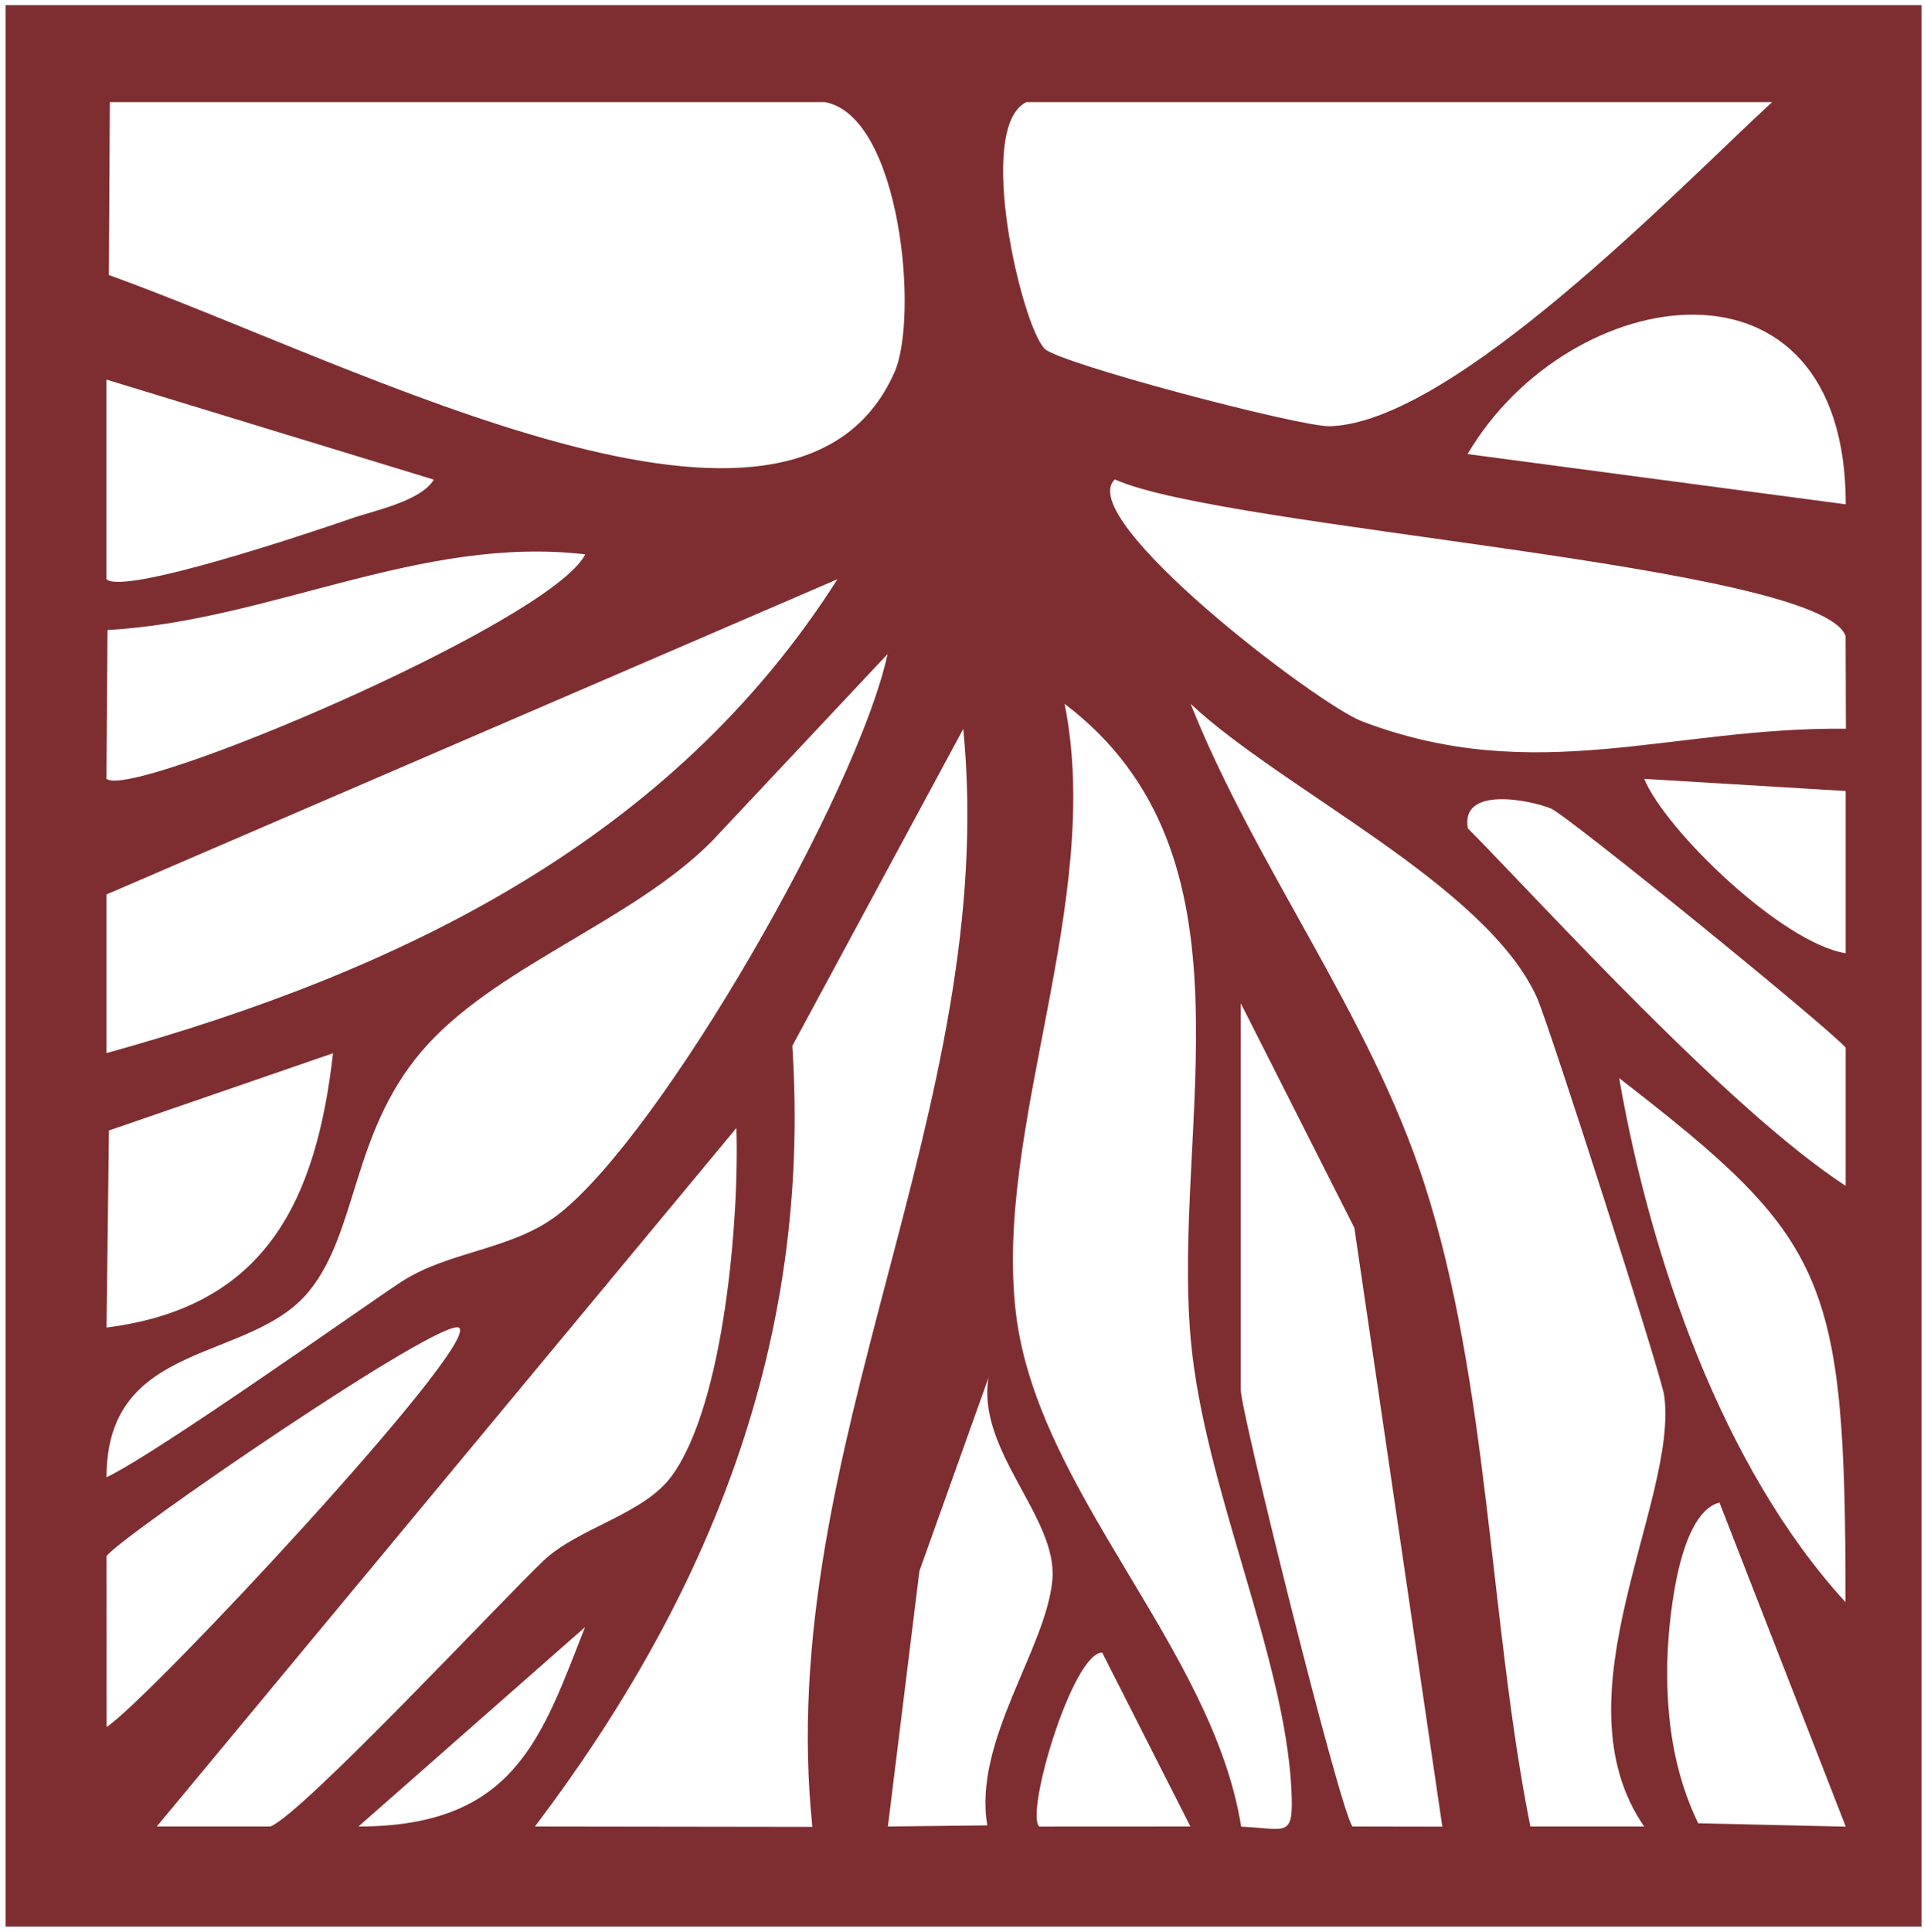 <svg version="1.2" xmlns="http://www.w3.org/2000/svg" viewBox="0 0 255 256" width="255" height="256">
	<style>
		.s0 { fill: #7e2e31 } 
	</style>
	<path id="&lt;Compound Path&gt;" fill-rule="evenodd" class="s0" d="m0.74 255.3v-254.62h253.93v254.62zm224.33-13.69l19.56 0.45-16.74-42.95c-5.73 1.49-6.85 16.97-6.92 21.48-0.11 7.31 0.91 14.42 4.1 21.02zm-67.27-148.34c8.66 21.71 23.74 41.19 30.97 63.56 8.6 26.6 8.62 58.03 14.06 85.21h15.08c-11.94-17.3 4.55-43.15 2.66-57.09-0.37-2.75-15.3-49.29-16.89-52.8-6.77-14.9-33.72-27.5-45.88-38.88zm6.65 39.68v51.26c0 2.82 13.09 55.57 14.8 57.83l11.91 0.02-11.66-79.36zm0.05 109.11c6.06 0.26 6.98 1.66 6.66-4.91-0.88-17.77-11.59-40.15-13.34-59.61-2.55-28.55 9.76-64.21-16.72-84.27 5.25 26.18-9.38 56.02-6.46 80.69 2.81 23.72 26.07 44.34 29.86 68.1zm-26.76-0.01l20.03-0.01-11.69-23.05c-3.92 0.03-10.24 21.27-8.34 23.06zm-20.06-0.01l13.17-0.15c-1.89-11.23 7.83-23.42 8.63-32.56 0.72-8.23-10.05-17.06-8.47-26.76l-9.15 25.61zm-46.78 0l36.77 0.05c-5.21-50.07 24.92-95.35 20-145.5l-22.66 42.01c2.56 39.07-10.84 72.68-34.11 103.44zm-50.12 0c7.07 0 6.08 0 15.06 0 4.28-1.69 30.92-30.24 36.19-35.22 4.64-4.4 13.28-6.1 17.03-11.27 6.93-9.55 8.94-34.2 8.54-46.07zm26.73 0c20.72 0 24.27-11.78 30.03-26.42zm13.36-66.07c-1.97-1.84-45.36 27.95-46.75 30.25 0 10.63 0.01 9.4 0.01 22.63 5.45-3.47 49.33-50.46 46.74-52.88zm153.73-33.1c4.1 23.56 13.58 51.52 30 69.44 0-43.28-2.36-48.05-30-69.44zm-200.48 52.89c6.66-3.15 33.96-22.54 38.99-25.85 6.38-4.19 14.79-4.21 20.95-9.03 13.75-10.75 39.6-55.87 43.58-74.21l-23.31 24.83c-10.74 10.79-29.11 16.71-38.57 27.96-9.17 10.89-8.36 23.75-14.8 31.65-7.81 9.59-26.84 6.28-26.84 24.65zm0-19.84c21.26-2.7 27.82-17.08 30.02-36.35l-29.7 10.24zm180.42-66.16c10.08 10.21 34.52 37.25 50.08 47.38 0-10.92 0-9.92 0-18.31-2.33-2.7-36.88-30.79-39.07-31.69-2.61-1.08-12.01-3.07-11.01 2.62zm-180.42 29.79c38.91-10.79 74.9-28.22 96.87-62.79l-96.87 41.77zm203.8-36.34c2.8 6.8 18.27 21.77 26.7 23.11v-21.5zm-203.81-0.03c2.84 3.02 58.82-20.58 63.46-29.72-21.95-2.54-41.71 8.82-63.32 10.03zm133.65-39.65c-5.52 5.14 26.84 29.8 32.74 32.05 23.05 8.78 40.99 0.73 64.15 0.99 0-5.84-0.04-6.93-0.04-12.28-3.3-9.44-82.52-14.25-96.85-20.76zm-133.65 13.22c2.2 2.17 26.9-6.12 32.33-8 3.2-1.12 9.28-2.3 11.06-5.19l-43.39-13.26zm0.45-63.22l-0.13 22.91c33.57 12.12 90.83 42.8 104.11 12.92 3.27-7.35 0.84-33.99-9.22-35.83zm179.95 46.64l50.12 6.66c0-35.21-36.62-29.59-50.12-6.66zm40.36-46.64h-98.83c-6.85 3.32-0.61 29.71 2.43 32.7 1.98 1.95 33.87 10.36 37.78 10.25 16.39-0.45 46.41-31.71 58.62-42.95z"/>
</svg>